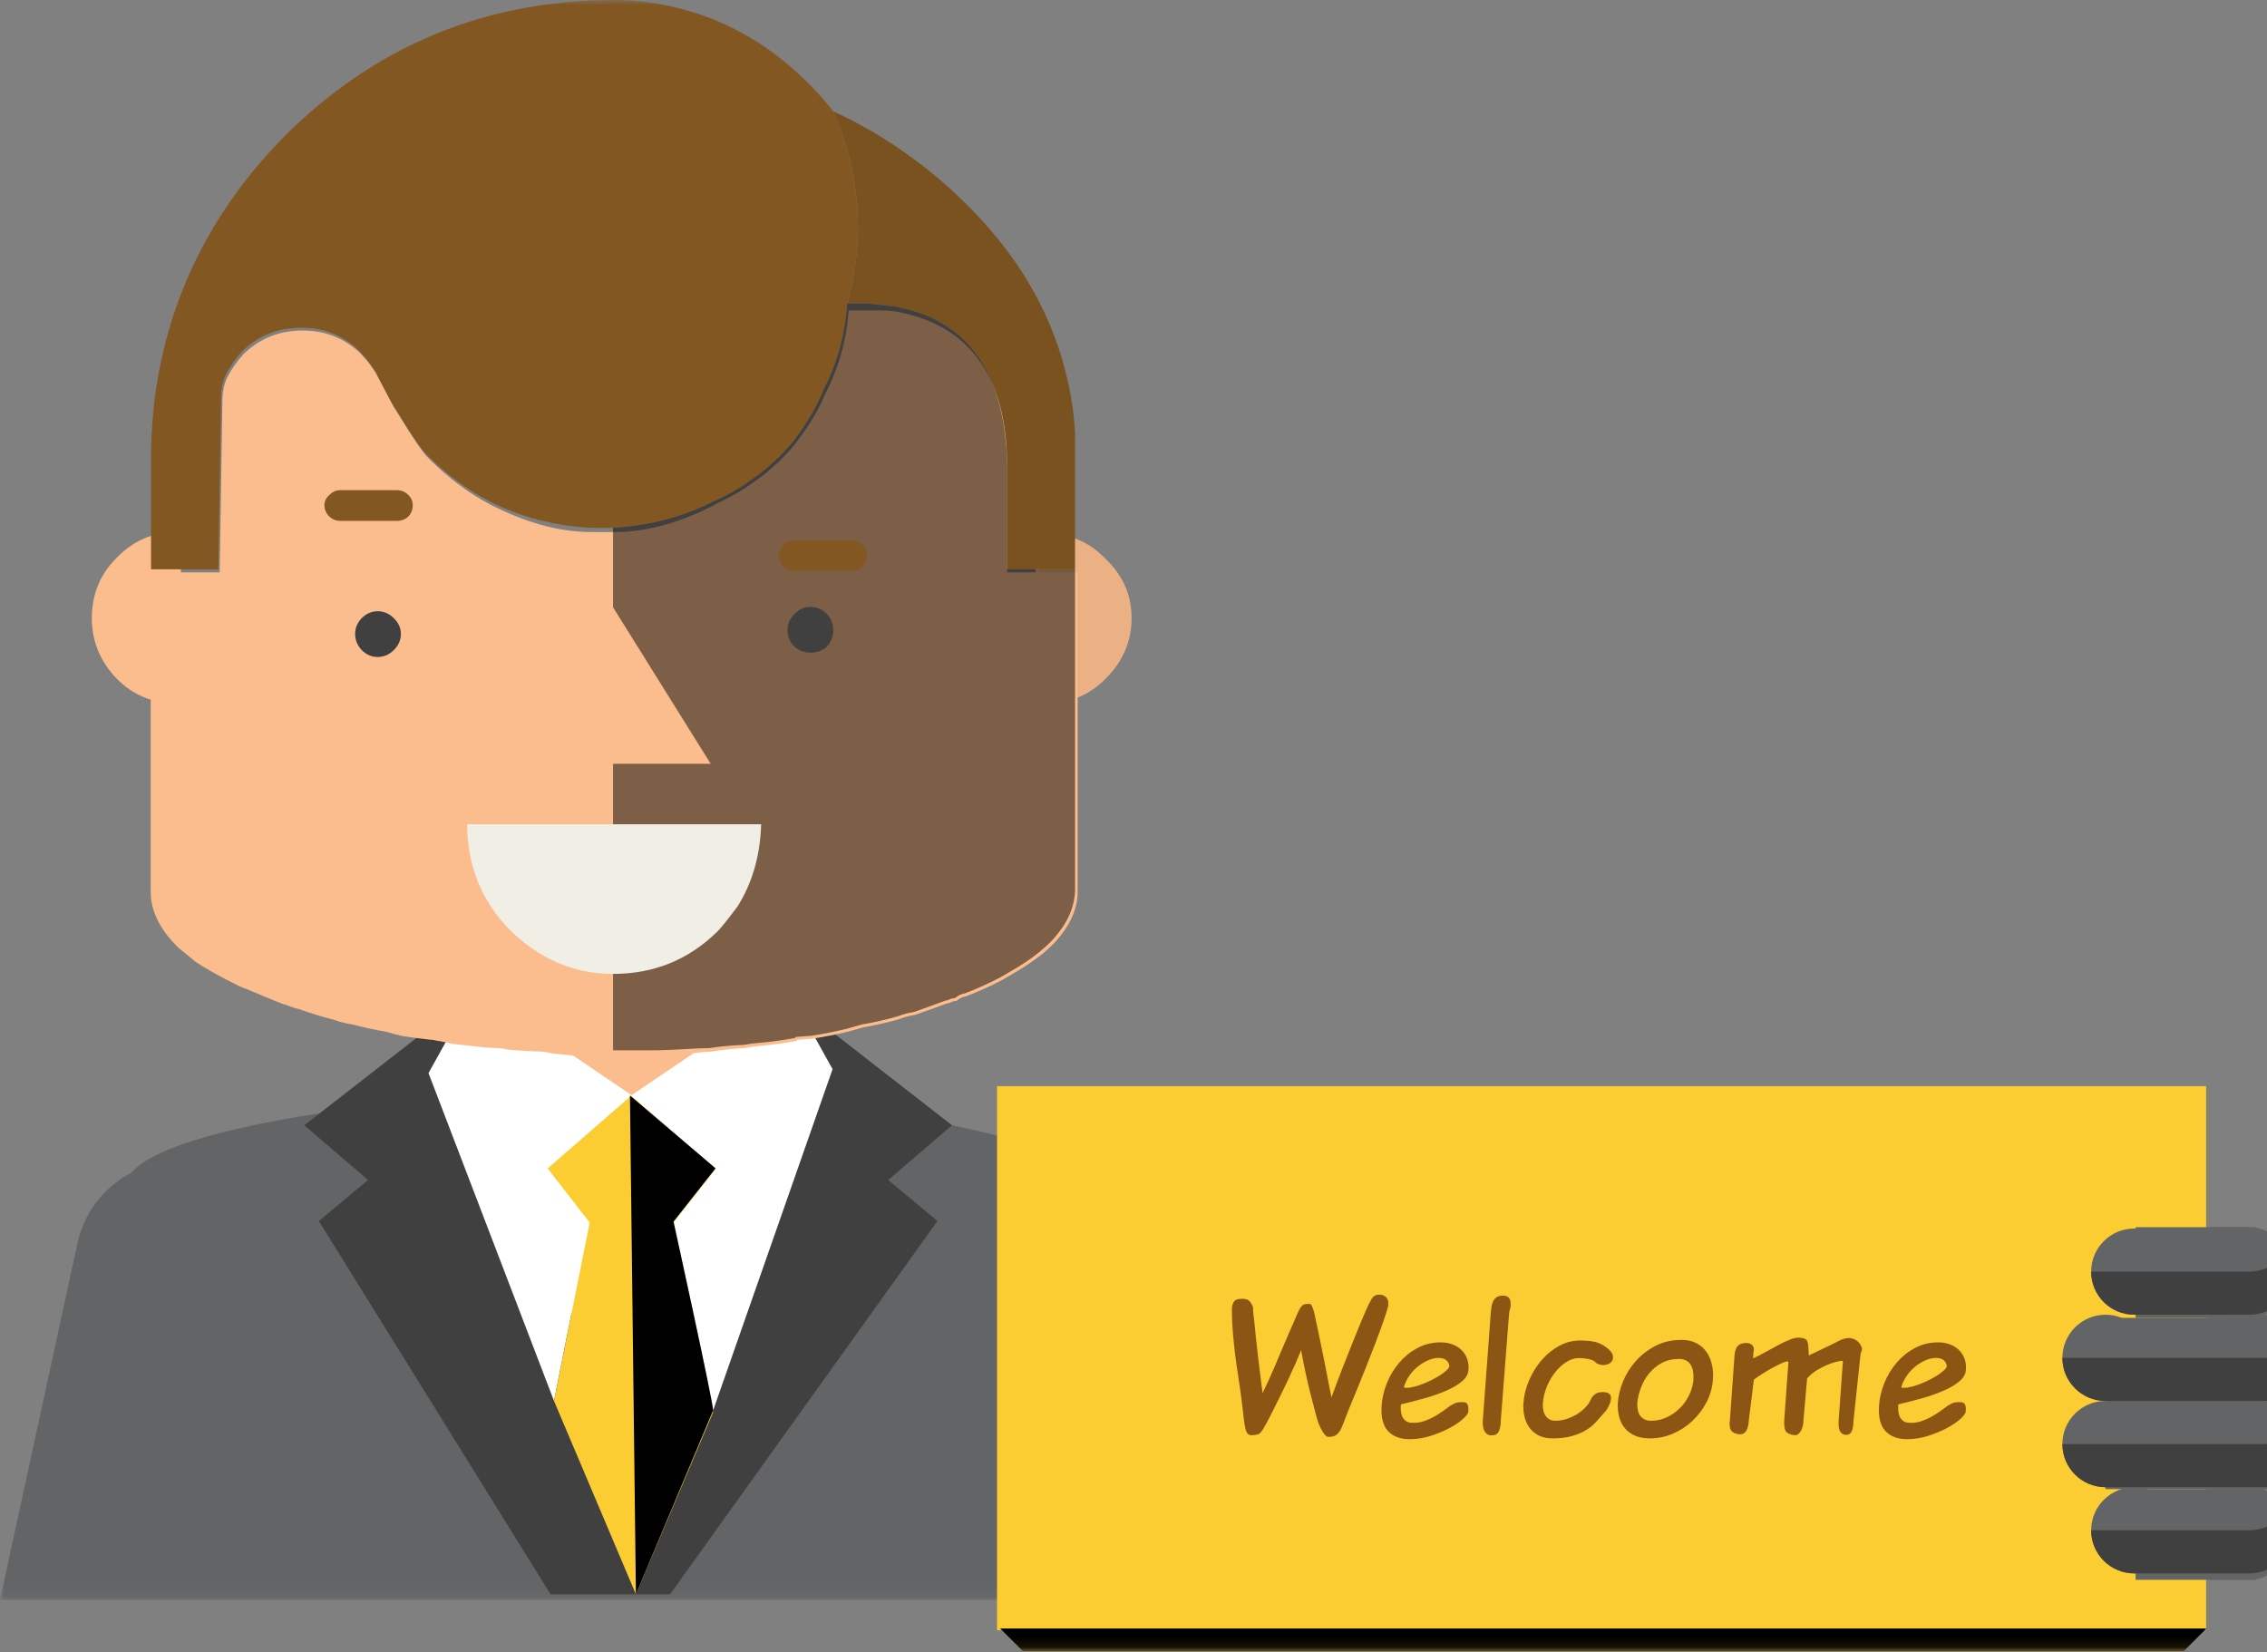 <?xml version="1.0" encoding="UTF-8"?>
<svg width="225px" height="164px" viewBox="0 0 225 164" version="1.1" xmlns="http://www.w3.org/2000/svg" xmlns:xlink="http://www.w3.org/1999/xlink">
    <rect x="0" y="0" width="225" height="164" fill="#808080" stroke="none"/>
    <!-- Generator: Sketch 41.2 (35397) - http://www.bohemiancoding.com/sketch -->
    <title>hiw_meet-driver</title>
    <desc>Created with Sketch.</desc>
    <defs>
        <polygon id="path-1" points="1.35525272e-19 0.909 1.35525272e-19 50.91 125.37 50.91 125.37 0.909 0 0.909"></polygon>
        <polygon id="path-3" points="0 163.904 228.957 163.904 228.957 0 0 0"></polygon>
    </defs>
    <g id="Page-1" stroke="none" stroke-width="1" fill="none" fill-rule="evenodd">
        <g id="home" transform="translate(-470, -13)">
            <g id="hiw_meet-driver" transform="translate(470, 13)">
                <g id="Group-3" transform="translate(0, 107.904)">
                    <mask id="mask-2" fill="white">
                        <use xlink:href="#path-1"></use>
                    </mask>
                    <g id="Clip-2"></g>
                    <path d="M112.913,15.35 C111.833,12.113 110.097,9.9 107.182,8.713 C107.02,8.63 106.957,8.565 106.957,8.488 L106.957,8.389 C105.957,6.556 100.597,5.054 93.58,3.598 C84.296,1.71 72.861,0.909 59.799,0.909 L59.394,0.909 C46.439,0.909 35.32,1.71 26.037,3.598 C18.935,5.062 14.587,6.67 12.969,8.562 C12.79,8.664 12.61,8.72 12.434,8.829 C9.789,10.504 8.17,12.884 7.576,16.014 L-0,50.91 L125.37,50.91 L112.913,15.35 Z" id="Fill-1" fill="#636466" mask="url(#mask-2)"></path>
                </g>
                <polygon id="Fill-4" fill="#404040" points="77.405 98.39 94.486 111.698 88.159 117.128 93.043 121.2 66.503 158.253 63.114 158.253"></polygon>
                <polygon id="Fill-6" fill="#404040" points="47.286 98.39 30.204 111.698 36.532 117.128 31.647 121.2 54.642 158.253 63.114 158.253"></polygon>
                <mask id="mask-4" fill="white">
                    <use xlink:href="#path-3"></use>
                </mask>
                <g id="Clip-9"></g>
                <polygon id="Fill-8" fill="#FBBD8E" mask="url(#mask-4)" points="46.957 108.813 77.957 108.813 77.957 79.813 46.957 79.813"></polygon>
                <polygon id="Fill-12" fill="#FFFFFF" mask="url(#mask-4)" points="54.985 139.061 58.529 121.253 54.356 115.971 62.737 108.742 47.159 98.177 42.529 106.516"></polygon>
                <path d="M70.779,139.995 C70.779,139.161 52.632,127.753 52.632,127.753 L48.583,111.721 L62.64,108.742 L78.219,98.177 L82.633,106.127 L70.779,139.995 Z" id="Fill-13" fill="#FFFFFF" mask="url(#mask-4)"></path>
                <path d="M70.779,140.19 C70.779,139.061 66.848,121.351 66.848,121.351 L71.021,116.02 L62.64,108.767 L54.356,115.983 L58.529,121.357 L54.985,139.061 L63.114,158.253 L70.779,140.19 Z" id="Fill-10" fill="#FBCD33" mask="url(#mask-4)"></path>
                <path d="M70.779,139.995 C70.779,139.161 66.848,121.253 66.848,121.253 L71.021,115.971 L62.524,108.742 L63.114,158.253 L70.779,139.995 Z" id="Fill-11" fill="#000000" style="mix-blend-mode: overlay;" mask="url(#mask-4)"></path>
                <path d="M112.309,61.368 C112.309,63.646 111.455,65.644 109.745,67.353 C108.141,68.991 106.163,69.813 103.812,69.813 L102.956,69.813 L102.956,62.062 L102.956,61.207 L102.956,60.513 C102.956,57.879 102.788,55.368 102.288,52.982 C102.752,52.947 103.29,52.929 103.718,52.929 C106.07,52.929 108.094,53.765 109.698,55.439 C111.408,57.041 112.309,59.018 112.309,61.368" id="Fill-14" fill="#FBBD8E" mask="url(#mask-4)"></path>
                <path d="M112.309,61.368 C112.309,63.646 111.455,65.641 109.745,67.349 C108.141,68.987 106.163,69.806 103.812,69.806 L103.331,69.806 L103.331,62.062 L103.331,61.207 L103.331,60.513 C103.26,57.879 102.975,55.368 102.476,52.982 C102.939,52.947 103.384,52.929 103.812,52.929 C106.163,52.929 108.141,53.765 109.745,55.439 C111.455,57.041 112.309,59.018 112.309,61.368" id="Fill-15" fill="#000000" opacity="0.25" style="mix-blend-mode: overlay;" mask="url(#mask-4)"></path>
                <path d="M9.114,61.368 C9.114,59.018 9.933,56.983 11.572,55.381 C13.176,53.708 15.153,52.813 17.504,52.813 L17.957,52.813 L17.957,69.813 L17.504,69.813 C15.153,69.813 13.176,68.991 11.572,67.353 C9.933,65.644 9.114,63.646 9.114,61.368" id="Fill-16" fill="#FBBD8E" mask="url(#mask-4)"></path>
                <path d="M84.092,30.123 C85.873,23.571 85.41,17.215 82.702,11.055 C86.444,12.765 89.971,15.025 93.284,17.839 C95.849,20.046 98.075,22.396 99.964,24.888 C103.527,29.66 105.7,34.912 106.484,40.644 C106.591,41.428 106.662,42.229 106.697,43.048 L106.697,56.507 L99.964,56.507 L99.964,46.039 C99.715,36.817 95.92,31.6 88.581,30.39 C87.797,30.318 86.96,30.229 86.07,30.123 L84.092,30.123 Z" id="Fill-17" fill="#825722" mask="url(#mask-4)"></path>
                <path d="M84.092,30.123 C85.873,23.571 85.41,17.215 82.702,11.055 C86.444,12.765 89.971,15.025 93.284,17.839 C95.849,20.046 98.075,22.396 99.964,24.888 C103.527,29.66 105.7,34.912 106.484,40.644 C106.591,41.428 106.662,42.229 106.697,43.048 L106.697,56.507 L99.964,56.507 L99.964,46.039 C99.715,36.817 95.92,31.6 88.581,30.39 C87.797,30.318 86.96,30.229 86.07,30.123 L84.092,30.123 Z" id="Fill-18" fill="#000000" opacity="0.25" style="mix-blend-mode: overlay;" mask="url(#mask-4)"></path>
                <path d="M60.845,52.395 L59.669,52.395 L58.815,52.395 L58.654,52.395 L58.601,52.395 C55.002,52.181 51.706,51.327 48.714,49.831 C46.434,48.656 44.331,47.107 42.408,45.185 C41.802,44.58 40.84,43.191 39.522,41.018 L38.88,40.004 C37.954,38.259 37.455,37.316 37.384,37.173 C37.241,36.853 37.081,36.586 36.904,36.372 C36.617,35.909 36.262,35.464 35.834,35.037 C35.798,35.001 35.763,34.948 35.728,34.876 C34.516,33.702 33.144,32.971 31.613,32.687 C31.078,32.58 30.508,32.527 29.903,32.527 C27.586,32.527 25.627,33.311 24.024,34.876 C23.382,35.588 22.848,36.354 22.42,37.173 C22.1,37.85 21.94,38.615 21.94,39.47 L21.672,56.507 L14.992,56.507 L14.992,44.704 C15.028,42.959 15.153,41.214 15.366,39.47 C16.684,29.499 21.013,20.812 28.353,13.406 C35.87,5.964 44.688,1.62 54.806,0.374 C56.766,0.124 58.779,-0 60.845,-0 C61.45,-0 62.056,0.018 62.661,0.053 C69.431,0.587 75.292,3.329 80.244,8.279 C81.135,9.168 81.954,10.095 82.702,11.056 C85.41,17.215 85.873,23.571 84.092,30.124 C83.878,33.221 83.094,36.069 81.741,38.669 C81.385,39.559 80.974,40.395 80.511,41.179 C80.013,41.998 79.478,42.799 78.908,43.582 C77.91,44.829 76.753,45.968 75.435,47.001 C74.9,47.392 74.348,47.784 73.779,48.175 C72.958,48.709 72.05,49.208 71.052,49.671 C70.909,49.707 70.784,49.76 70.678,49.831 C67.686,51.327 64.408,52.181 60.845,52.395" id="Fill-19" fill="#825722" mask="url(#mask-4)"></path>
                <path d="M99.957,56.813 L99.957,46.321 C99.957,37.099 95.984,32.086 88.644,30.876 C87.862,30.804 87.096,30.813 86.206,30.813 L84.228,30.813 C84.014,33.813 83.23,36.555 81.876,39.155 C81.519,40.044 81.109,40.779 80.647,41.563 C80.147,42.381 79.614,43.132 79.043,43.915 C78.046,45.162 76.888,46.275 75.57,47.308 C75.035,47.699 74.484,48.079 73.913,48.47 C73.094,49.004 72.186,49.496 71.188,49.959 C71.046,49.995 70.921,50.113 70.814,50.184 C67.82,51.68 64.543,52.813 60.98,52.813 L59.806,52.813 L58.95,52.813 L58.789,52.813 L58.736,52.813 C55.138,52.813 51.843,51.677 48.849,50.181 C46.569,49.006 44.468,47.423 42.544,45.5 C41.937,44.896 40.977,43.49 39.657,41.317 L39.017,40.294 C38.09,38.549 37.592,37.602 37.52,37.459 C37.377,37.139 37.218,36.87 37.038,36.656 C36.754,36.193 36.398,35.747 35.971,35.319 C35.934,35.284 35.898,35.23 35.862,35.158 C34.651,33.984 33.279,33.253 31.747,32.968 C31.213,32.862 30.643,32.809 30.038,32.809 C27.723,32.809 25.762,33.592 24.16,35.158 C23.518,35.871 22.983,36.636 22.556,37.455 C22.235,38.132 22.076,38.909 22.076,39.764 L21.808,56.813 L14.957,56.813 L14.957,69.02 L14.957,88.515 C14.957,90.544 15.986,92.414 17.767,94.123 C18.23,94.515 18.826,94.977 19.468,95.511 C20.5,96.188 21.68,96.846 22.962,97.488 C23.46,97.772 24.023,98.022 24.63,98.235 C25.698,98.698 26.861,99.179 28.108,99.677 C28.18,99.677 28.308,99.713 28.485,99.784 C28.913,99.962 29.306,100.087 29.663,100.158 C30.838,100.585 31.997,100.941 33.136,101.227 C33.636,101.404 34.17,101.546 34.739,101.653 C34.812,101.653 34.919,101.671 35.06,101.707 C36.13,101.992 37.199,102.224 38.269,102.401 C38.767,102.544 39.301,102.686 39.871,102.829 C40.834,102.971 41.776,103.096 42.703,103.202 C42.882,103.202 43.112,103.238 43.398,103.31 C43.897,103.38 44.413,103.487 44.947,103.63 C46.053,103.736 47.227,103.861 48.475,104.003 C49.01,104.003 49.544,104.039 50.078,104.111 C50.114,104.111 50.185,104.128 50.292,104.164 C51.289,104.271 52.394,104.341 53.605,104.378 C54.103,104.378 54.639,104.551 55.209,104.622 C55.922,104.622 56.669,104.813 57.453,104.813 L60.98,104.813 L64.507,104.813 L65.362,104.813 C66.575,104.813 67.731,104.586 68.837,104.516 C69.406,104.479 69.959,104.393 70.493,104.393 C71.633,104.215 72.772,104.073 73.913,104.038 C74.484,103.931 75.035,103.843 75.57,103.807 C76.746,103.7 77.903,103.531 79.043,103.318 C79.079,103.246 79.133,103.207 79.204,103.207 C79.668,103.171 80.147,103.133 80.647,103.098 C81.823,102.919 82.999,102.687 84.174,102.402 C84.674,102.26 85.171,102.117 85.671,101.975 C86.918,101.761 88.094,101.494 89.198,101.173 C89.769,100.959 90.302,100.816 90.802,100.746 C91.728,100.425 92.618,100.105 93.474,99.784 C93.722,99.677 94.007,99.588 94.328,99.517 C94.507,99.41 94.701,99.357 94.916,99.357 C95.201,99.108 95.54,98.947 95.931,98.876 C97.215,98.377 98.391,97.843 99.459,97.274 C99.993,96.954 100.51,96.651 101.008,96.366 C102.433,95.511 103.671,94.604 104.597,93.642 C106.129,92.004 106.957,90.295 106.957,88.515 L106.957,56.813 L99.957,56.813 Z" id="Fill-20" fill="#FBBD8E" mask="url(#mask-4)"></path>
                <path d="M60.845,104.255 L60.845,52.395 C64.408,52.181 67.686,51.327 70.678,49.831 C70.784,49.76 70.909,49.706 71.052,49.672 C72.05,49.208 72.958,48.709 73.779,48.175 C74.348,47.783 74.9,47.392 75.435,47.001 C76.753,45.968 77.91,44.828 78.908,43.583 C79.478,42.798 80.013,41.998 80.511,41.178 C80.974,40.395 81.385,39.559 81.741,38.669 C83.094,36.069 83.878,33.221 84.092,30.123 L86.07,30.123 C86.96,30.23 87.797,30.317 88.581,30.39 C95.92,31.601 99.715,36.818 99.964,46.038 L99.964,56.507 L106.698,56.507 L106.698,88.233 C106.698,90.013 105.932,91.722 104.4,93.359 C103.474,94.322 102.298,95.228 100.872,96.085 C100.374,96.368 99.858,96.671 99.323,96.992 C98.254,97.561 97.078,98.096 95.795,98.594 C95.404,98.665 95.066,98.826 94.781,99.075 C94.567,99.075 94.37,99.129 94.193,99.234 C93.872,99.306 93.587,99.395 93.337,99.501 C92.483,99.823 91.592,100.144 90.665,100.463 C90.166,100.534 89.632,100.677 89.062,100.891 C87.957,101.212 86.782,101.478 85.535,101.692 C85.036,101.835 84.537,101.978 84.038,102.118 C82.863,102.403 81.687,102.635 80.511,102.814 C80.013,102.85 79.532,102.885 79.069,102.921 C78.997,102.921 78.944,102.956 78.908,103.028 C77.768,103.24 76.611,103.401 75.435,103.507 C74.9,103.543 74.348,103.615 73.779,103.722 C72.638,103.757 71.497,103.864 70.358,104.041 C69.824,104.041 69.271,104.059 68.701,104.096 C67.596,104.166 66.439,104.219 65.228,104.255 L64.372,104.255 L60.845,104.255 Z" id="Fill-21" fill-opacity="0.5" fill="#000000" style="mix-blend-mode: overlay;" mask="url(#mask-4)"></path>
                <path d="M39.094,64.518 C38.631,64.981 38.097,65.213 37.491,65.213 C36.885,65.213 36.351,64.981 35.888,64.518 C35.46,64.056 35.246,63.522 35.246,62.915 C35.246,62.346 35.46,61.83 35.888,61.368 C36.351,60.905 36.885,60.673 37.491,60.673 C38.097,60.673 38.631,60.905 39.094,61.368 C39.557,61.83 39.789,62.346 39.789,62.915 C39.789,63.522 39.557,64.056 39.094,64.518" id="Fill-22" fill="#404040" mask="url(#mask-4)"></path>
                <path d="M78.855,64.198 C78.392,63.735 78.16,63.183 78.16,62.543 C78.16,61.938 78.392,61.404 78.855,60.94 C79.318,60.477 79.834,60.245 80.405,60.245 C81.082,60.245 81.634,60.477 82.062,60.94 C82.489,61.404 82.703,61.938 82.703,62.543 C82.703,63.183 82.489,63.735 82.062,64.198 C81.634,64.591 81.082,64.785 80.405,64.785 C79.834,64.785 79.318,64.591 78.855,64.198" id="Fill-23" fill="#404040" mask="url(#mask-4)"></path>
                <polygon id="Fill-24" fill="#FBBD8E" mask="url(#mask-4)" points="70.536 75.813 54.7 75.813 59.957 71.622 59.957 58.857"></polygon>
                <path d="M39.415,48.656 C39.844,48.656 40.217,48.817 40.538,49.137 C40.823,49.422 40.966,49.76 40.966,50.152 C40.966,50.579 40.823,50.953 40.538,51.273 C40.217,51.558 39.844,51.7 39.415,51.7 L33.751,51.7 C33.359,51.7 33.002,51.558 32.682,51.273 C32.361,50.953 32.201,50.579 32.201,50.152 C32.201,49.76 32.361,49.422 32.682,49.137 C33.002,48.817 33.359,48.656 33.751,48.656 L39.415,48.656 Z" id="Fill-25" fill="#825722" mask="url(#mask-4)"></path>
                <path d="M85.588,54.103 C85.908,54.424 86.069,54.763 86.069,55.118 C86.069,55.546 85.908,55.919 85.588,56.24 C85.268,56.524 84.929,56.667 84.572,56.667 L78.855,56.667 C78.427,56.667 78.053,56.524 77.733,56.24 C77.447,55.919 77.305,55.546 77.305,55.118 C77.305,54.763 77.447,54.424 77.733,54.103 C78.053,53.783 78.427,53.624 78.855,53.624 L84.572,53.624 C84.929,53.624 85.268,53.783 85.588,54.103" id="Fill-26" fill="#825722" mask="url(#mask-4)"></path>
                <path d="M71.212,92.451 C68.362,95.264 64.906,96.671 60.845,96.671 C56.855,96.671 53.434,95.099 50.584,92.286 C47.77,89.438 46.362,85.813 46.362,81.813 L75.541,81.813 C75.47,84.813 74.686,87.639 73.19,89.99 C72.584,90.773 71.925,91.703 71.212,92.451" id="Fill-27" fill="#F1EEE5" mask="url(#mask-4)"></path>
                <polygon id="Fill-28" fill="#FBCD33" mask="url(#mask-4)" points="98.957 161.813 218.957 161.813 218.957 107.813 98.957 107.813"></polygon>
                <polygon id="Fill-29" fill="#FBCD33" mask="url(#mask-4)" points="216.738 163.904 101.516 163.904 99.258 161.646 218.997 161.646"></polygon>
                <polygon id="Fill-30" fill="#000000" style="mix-blend-mode: overlay;" mask="url(#mask-4)" points="216.738 163.904 101.516 163.904 99.258 161.646 218.997 161.646"></polygon>
                <path d="M137.799,129.547 C137.69,129.994 137.517,130.553 137.28,131.224 C137.042,131.893 136.776,132.619 136.478,133.398 C136.179,134.177 135.866,134.976 135.542,135.796 C135.216,136.615 134.904,137.383 134.607,138.101 C134.308,138.821 134.044,139.464 133.813,140.031 C133.583,140.601 133.42,141.022 133.325,141.292 C133.135,141.821 132.936,142.172 132.725,142.349 C132.515,142.525 132.301,142.613 132.085,142.613 C131.99,142.613 131.905,142.617 131.831,142.623 C131.756,142.631 131.679,142.6 131.598,142.531 C131.516,142.464 131.421,142.345 131.313,142.177 C131.203,142.006 131.068,141.746 130.905,141.393 C130.838,141.231 130.73,140.875 130.58,140.327 C130.43,139.778 130.265,139.143 130.081,138.417 C129.899,137.691 129.722,136.938 129.553,136.15 C129.385,135.365 129.245,134.654 129.138,134.018 C128.987,134.397 128.809,134.827 128.598,135.308 C128.387,135.788 128.164,136.28 127.926,136.78 C127.69,137.282 127.451,137.776 127.216,138.264 C126.978,138.752 126.761,139.189 126.565,139.575 C126.368,139.96 126.205,140.282 126.077,140.541 C125.947,140.798 125.87,140.946 125.844,140.988 C125.653,141.352 125.5,141.631 125.385,141.821 C125.27,142.011 125.165,142.149 125.07,142.237 C124.976,142.326 124.88,142.38 124.785,142.399 C124.691,142.421 124.574,142.436 124.441,142.45 C124.29,142.464 124.165,142.46 124.063,142.441 C123.961,142.421 123.873,142.362 123.799,142.267 C123.726,142.172 123.663,142.032 123.616,141.851 C123.569,141.668 123.525,141.422 123.485,141.109 C123.471,141.014 123.449,140.852 123.423,140.621 C123.396,140.392 123.365,140.129 123.331,139.829 C123.297,139.53 123.26,139.222 123.22,138.904 C123.18,138.587 123.139,138.285 123.098,138 C123.043,137.581 122.969,137.071 122.874,136.476 C122.778,135.88 122.689,135.233 122.6,134.536 C122.512,133.838 122.434,133.103 122.366,132.331 C122.298,131.559 122.265,130.786 122.265,130.013 C122.265,129.662 122.331,129.391 122.468,129.202 C122.603,129.012 122.88,128.917 123.302,128.917 C123.544,128.917 123.745,128.964 123.901,129.059 C124.056,129.154 124.208,129.377 124.359,129.73 C124.359,130 124.375,130.264 124.409,130.523 C124.443,130.78 124.467,130.963 124.48,131.071 C124.522,131.531 124.572,132.049 124.632,132.625 C124.694,133.201 124.762,133.808 124.836,134.444 C124.91,135.081 124.989,135.727 125.07,136.385 C125.151,137.042 125.233,137.674 125.314,138.285 C125.49,137.918 125.684,137.506 125.895,137.046 C126.104,136.584 126.314,136.111 126.525,135.623 C126.734,135.135 126.938,134.654 127.134,134.179 C127.33,133.706 127.514,133.275 127.684,132.889 C127.853,132.504 127.994,132.174 128.11,131.904 C128.225,131.632 128.304,131.457 128.343,131.375 C128.547,130.887 128.709,130.512 128.832,130.248 C128.954,129.983 129.069,129.791 129.177,129.668 C129.285,129.547 129.398,129.476 129.513,129.456 C129.627,129.435 129.78,129.424 129.97,129.424 C130.066,129.424 130.151,129.506 130.225,129.668 C130.299,129.832 130.364,130.018 130.417,130.227 C130.472,130.438 130.52,130.65 130.561,130.868 C130.6,131.084 130.634,131.254 130.662,131.375 C130.675,131.417 130.715,131.595 130.783,131.913 C130.852,132.232 130.934,132.625 131.028,133.093 C131.123,133.56 131.227,134.075 131.344,134.637 C131.458,135.2 131.567,135.744 131.668,136.273 C131.77,136.8 131.864,137.286 131.952,137.726 C132.041,138.166 132.105,138.494 132.147,138.712 C132.497,137.749 132.863,136.778 133.243,135.796 C133.623,134.814 133.979,133.912 134.312,133.093 C134.645,132.274 134.929,131.578 135.165,131.01 C135.403,130.44 135.556,130.089 135.623,129.953 C135.772,129.601 135.935,129.273 136.112,128.968 C136.287,128.662 136.53,128.51 136.843,128.51 C137.06,128.51 137.233,128.544 137.362,128.612 C137.49,128.679 137.589,128.763 137.655,128.865 C137.724,128.968 137.764,129.071 137.778,129.18 C137.791,129.29 137.791,129.391 137.778,129.486 L137.799,129.547 Z" id="Fill-31" fill="#8D5514" mask="url(#mask-4)"></path>
                <path d="M143.838,135.663 C143.864,135.474 143.789,135.28 143.614,135.084 C143.438,134.888 143.152,134.789 142.759,134.789 C142.461,134.789 142.139,134.86 141.794,135.002 C141.448,135.144 141.113,135.341 140.788,135.592 C140.462,135.843 140.171,136.147 139.913,136.506 C139.654,136.866 139.458,137.268 139.324,137.716 C139.485,137.769 139.706,137.773 139.984,137.726 C140.262,137.678 140.561,137.601 140.879,137.492 C141.197,137.384 141.524,137.251 141.855,137.096 C142.188,136.939 142.492,136.777 142.77,136.608 C143.048,136.439 143.285,136.269 143.482,136.1 C143.678,135.931 143.797,135.785 143.838,135.663 M145.748,135.948 C145.722,136.395 145.497,136.79 145.077,137.136 C144.657,137.482 144.122,137.793 143.472,138.07 C142.82,138.348 142.106,138.597 141.327,138.812 C140.546,139.03 139.785,139.226 139.039,139.402 C139.012,139.741 139.026,140.039 139.079,140.296 C139.134,140.54 139.215,140.726 139.324,140.855 C139.432,140.983 139.547,141.076 139.669,141.129 C139.791,141.184 139.913,141.215 140.035,141.222 C140.157,141.228 140.266,141.23 140.36,141.23 C140.685,141.23 141.007,141.177 141.327,141.068 C141.645,140.96 141.956,140.825 142.262,140.662 C142.567,140.499 142.861,140.316 143.147,140.113 C143.431,139.91 143.701,139.713 143.959,139.524 C144.109,139.442 144.226,139.378 144.316,139.33 C144.402,139.283 144.488,139.25 144.569,139.229 C144.65,139.208 144.738,139.195 144.834,139.188 C144.928,139.182 145.05,139.179 145.199,139.179 C145.431,139.179 145.583,139.257 145.658,139.412 C145.731,139.568 145.755,139.801 145.729,140.113 C145.716,140.303 145.532,140.553 145.179,140.865 C144.826,141.177 144.376,141.478 143.827,141.769 C143.278,142.061 142.662,142.315 141.977,142.531 C141.292,142.747 140.605,142.856 139.913,142.856 C138.978,142.856 138.259,142.585 137.757,142.044 C137.257,141.501 137.047,140.655 137.127,139.504 C137.182,138.745 137.361,137.993 137.667,137.248 C137.972,136.503 138.382,135.832 138.896,135.236 C139.412,134.64 140.015,134.16 140.706,133.793 C141.398,133.427 142.163,133.245 143.004,133.245 C143.423,133.245 143.811,133.313 144.162,133.448 C144.515,133.583 144.813,133.77 145.058,134.007 C145.301,134.244 145.484,134.528 145.607,134.86 C145.729,135.192 145.775,135.555 145.748,135.948" id="Fill-32" fill="#8D5514" mask="url(#mask-4)"></path>
                <path d="M148.957,141.008 C148.957,141.442 148.874,141.791 148.767,142.054 C148.657,142.318 148.457,142.456 148.09,142.471 C147.779,142.498 147.558,142.386 147.387,142.135 C147.218,141.885 147.149,141.544 147.162,141.109 L147.96,130.319 C147.976,130.129 147.996,129.936 148.024,129.74 C148.052,129.544 148.102,129.364 148.179,129.201 C148.251,129.039 148.357,128.903 148.493,128.795 C148.629,128.686 148.811,128.625 149.042,128.612 C149.314,128.599 149.514,128.635 149.643,128.723 C149.77,128.812 149.857,128.934 149.897,129.09 C149.938,129.245 149.947,129.432 149.928,129.648 C149.907,129.865 149.81,130.089 149.782,130.319 L148.957,140.988 L148.957,141.008 Z" id="Fill-33" fill="#8D5514" mask="url(#mask-4)"></path>
                <path d="M159.432,139.991 L158.742,140.762 C158.606,140.939 158.419,141.143 158.182,141.373 C157.945,141.603 157.643,141.824 157.277,142.033 C156.911,142.243 156.467,142.42 155.947,142.562 C155.423,142.704 154.81,142.776 154.106,142.776 C153.55,142.776 153.082,142.677 152.703,142.48 C152.324,142.284 152.018,142.024 151.787,141.698 C151.557,141.373 151.395,141.004 151.3,140.591 C151.204,140.178 151.169,139.755 151.199,139.321 C151.251,138.507 151.446,137.725 151.778,136.973 C152.11,136.221 152.53,135.554 153.038,134.972 C153.546,134.389 154.126,133.926 154.777,133.58 C155.428,133.234 156.098,133.062 156.789,133.062 C157.345,133.062 157.826,133.103 158.233,133.183 C158.64,133.265 159.053,133.461 159.474,133.773 C159.839,134.057 160.043,134.328 160.083,134.586 C160.123,134.843 160.066,135.05 159.911,135.205 C159.754,135.362 159.538,135.456 159.26,135.49 C158.982,135.524 158.701,135.46 158.416,135.297 C158.307,135.135 158.097,135.012 157.786,134.931 C157.473,134.85 157.101,134.809 156.667,134.809 C156.274,134.809 155.878,134.935 155.479,135.185 C155.078,135.436 154.708,135.772 154.37,136.191 C154.032,136.611 153.748,137.093 153.526,137.634 C153.302,138.176 153.17,138.739 153.129,139.321 C153.116,139.524 153.126,139.726 153.16,139.93 C153.193,140.134 153.261,140.316 153.363,140.478 C153.464,140.641 153.596,140.774 153.76,140.875 C153.923,140.976 154.12,141.027 154.349,141.027 C154.756,141.027 155.15,140.963 155.53,140.834 C155.909,140.705 156.25,140.543 156.555,140.347 C156.861,140.151 157.118,139.945 157.328,139.726 C157.538,139.51 157.692,139.307 157.786,139.117 C157.813,139.077 157.85,139.003 157.898,138.894 C157.945,138.785 158.012,138.681 158.101,138.58 C158.189,138.477 158.307,138.386 158.457,138.304 C158.606,138.222 158.802,138.183 159.046,138.183 C159.589,138.183 159.87,138.355 159.89,138.701 C159.911,139.046 159.759,139.477 159.432,139.991" id="Fill-34" fill="#8D5514" mask="url(#mask-4)"></path>
                <path d="M168.075,136.923 C168.088,136.679 168.079,136.435 168.045,136.192 C168.011,135.948 167.94,135.727 167.831,135.531 C167.721,135.335 167.574,135.179 167.384,135.064 C167.194,134.949 166.949,134.891 166.651,134.891 C165.987,134.891 165.405,135.03 164.903,135.307 C164.401,135.585 163.981,135.937 163.642,136.364 C163.304,136.791 163.04,137.261 162.85,137.777 C162.659,138.291 162.545,138.778 162.504,139.239 C162.49,139.442 162.501,139.654 162.535,139.87 C162.568,140.086 162.637,140.28 162.737,140.449 C162.839,140.618 162.985,140.756 163.175,140.865 C163.364,140.975 163.602,141.027 163.888,141.027 C164.429,141.027 164.944,140.913 165.431,140.682 C165.919,140.452 166.353,140.148 166.733,139.769 C167.113,139.389 167.422,138.953 167.658,138.457 C167.896,137.963 168.035,137.451 168.075,136.923 M170.008,136.923 C169.952,137.722 169.743,138.474 169.377,139.179 C169.011,139.883 168.543,140.503 167.973,141.039 C167.404,141.573 166.757,141.997 166.031,142.309 C165.305,142.62 164.552,142.776 163.764,142.776 C163.141,142.776 162.618,142.675 162.199,142.471 C161.778,142.267 161.442,142 161.192,141.668 C160.942,141.336 160.768,140.957 160.674,140.529 C160.579,140.104 160.545,139.674 160.572,139.239 C160.613,138.563 160.785,137.855 161.091,137.116 C161.396,136.378 161.82,135.704 162.361,135.094 C162.903,134.485 163.554,133.983 164.313,133.59 C165.072,133.197 165.932,133.001 166.896,133.001 C167.479,133.001 167.976,133.113 168.39,133.337 C168.804,133.56 169.136,133.855 169.387,134.22 C169.637,134.586 169.813,135.006 169.915,135.481 C170.016,135.954 170.047,136.435 170.008,136.923" id="Fill-35" fill="#8D5514" mask="url(#mask-4)"></path>
                <path d="M183.957,141.008 C183.957,142.05 183.673,142.518 183.091,142.41 C182.806,142.355 182.722,142.229 182.607,142.033 C182.493,141.837 182.486,141.55 182.474,141.171 L182.889,135.399 C182.901,135.305 182.919,135.226 182.912,135.165 C182.905,135.105 182.863,135.074 182.768,135.074 C182.727,135.074 182.585,135.101 182.334,135.155 C182.083,135.209 181.791,135.305 181.452,135.44 C181.113,135.575 180.755,135.755 180.375,135.978 C179.994,136.201 179.656,136.483 179.358,136.821 L178.993,140.988 C178.993,141.096 178.98,141.238 178.952,141.413 C178.924,141.59 178.874,141.759 178.8,141.923 C178.726,142.085 178.626,142.22 178.506,142.328 C178.383,142.437 178.227,142.477 178.037,142.45 C177.617,142.383 177.35,142.254 177.234,142.064 C177.119,141.874 177.067,141.515 177.083,140.988 L177.488,135.399 C177.501,135.318 177.506,135.253 177.499,135.206 C177.492,135.158 177.447,135.135 177.368,135.135 C177.286,135.135 177.113,135.193 176.85,135.307 C176.583,135.423 176.286,135.572 175.952,135.755 C175.62,135.937 175.286,136.134 174.946,136.344 C174.607,136.554 174.315,136.755 174.072,136.944 L173.564,141.048 C173.55,141.238 173.524,141.421 173.482,141.596 C173.441,141.773 173.381,141.923 173.3,142.044 C173.22,142.165 173.109,142.258 172.975,142.318 C172.839,142.379 172.671,142.39 172.468,142.348 C172.071,142.267 171.832,142.101 171.744,141.851 C171.655,141.601 171.641,141.312 171.694,140.988 L172.161,134.424 C172.215,133.99 172.341,133.696 172.537,133.54 C172.733,133.384 172.994,133.306 173.321,133.306 C173.591,133.306 173.798,133.387 173.94,133.55 C174.082,133.713 174.113,133.943 174.031,134.241 L173.992,134.83 C174.398,134.654 174.821,134.441 175.262,134.19 C175.702,133.939 176.13,133.705 176.543,133.489 C176.957,133.272 177.344,133.092 177.702,132.95 C178.06,132.808 178.375,132.751 178.647,132.778 C178.905,132.805 179.101,132.862 179.237,132.95 C179.373,133.038 179.454,133.293 179.481,133.713 L179.522,134.546 C180.254,134.193 180.851,133.909 181.31,133.692 C181.772,133.476 182.191,133.266 182.571,133.062 C182.99,132.859 183.355,132.781 183.66,132.828 C183.964,132.876 184.208,132.987 184.393,133.164 C184.575,133.34 184.708,133.547 184.787,133.784 C184.869,134.021 184.671,134.241 184.656,134.444 L183.957,141.048 L183.957,141.008 Z" id="Fill-36" fill="#8D5514" mask="url(#mask-4)"></path>
                <path d="M193.207,135.663 C193.232,135.474 193.159,135.28 192.982,135.084 C192.808,134.888 192.522,134.789 192.129,134.789 C191.831,134.789 191.508,134.86 191.163,135.002 C190.816,135.144 190.481,135.341 190.156,135.592 C189.831,135.843 189.54,136.147 189.281,136.506 C189.024,136.866 188.827,137.268 188.691,137.716 C188.855,137.769 189.076,137.773 189.353,137.726 C189.631,137.678 189.93,137.601 190.248,137.492 C190.565,137.384 190.893,137.251 191.225,137.096 C191.556,136.939 191.859,136.777 192.138,136.608 C192.417,136.439 192.655,136.269 192.851,136.1 C193.048,135.931 193.167,135.785 193.207,135.663 M195.117,135.948 C195.09,136.395 194.867,136.79 194.446,137.136 C194.026,137.482 193.49,137.793 192.84,138.07 C192.189,138.348 191.475,138.597 190.696,138.812 C189.916,139.03 189.153,139.226 188.407,139.402 C188.381,139.741 188.394,140.039 188.448,140.296 C188.502,140.54 188.583,140.726 188.691,140.855 C188.8,140.983 188.916,141.076 189.038,141.129 C189.16,141.184 189.281,141.215 189.405,141.222 C189.525,141.228 189.635,141.23 189.728,141.23 C190.054,141.23 190.376,141.177 190.696,141.068 C191.013,140.96 191.326,140.825 191.631,140.662 C191.935,140.499 192.231,140.316 192.516,140.113 C192.8,139.91 193.071,139.713 193.327,139.524 C193.477,139.442 193.595,139.378 193.685,139.33 C193.772,139.283 193.857,139.25 193.939,139.229 C194.019,139.208 194.107,139.195 194.203,139.188 C194.298,139.182 194.419,139.179 194.569,139.179 C194.799,139.179 194.952,139.257 195.025,139.412 C195.101,139.568 195.125,139.801 195.097,140.113 C195.083,140.303 194.9,140.553 194.548,140.865 C194.196,141.177 193.744,141.478 193.196,141.769 C192.648,142.061 192.03,142.315 191.346,142.531 C190.661,142.747 189.975,142.856 189.281,142.856 C188.347,142.856 187.629,142.585 187.126,142.044 C186.625,141.501 186.416,140.655 186.496,139.504 C186.549,138.745 186.731,137.993 187.035,137.248 C187.339,136.503 187.75,135.832 188.266,135.236 C188.78,134.64 189.383,134.16 190.076,133.793 C190.767,133.427 191.531,133.245 192.373,133.245 C192.792,133.245 193.179,133.313 193.531,133.448 C193.883,133.583 194.183,133.77 194.427,134.007 C194.671,134.244 194.852,134.528 194.976,134.86 C195.097,135.192 195.143,135.555 195.117,135.948" id="Fill-37" fill="#8D5514" mask="url(#mask-4)"></path>
                <polygon id="Fill-38" fill="#636466" mask="url(#mask-4)" points="211.957 130.813 223.957 130.813 223.957 121.813 211.957 121.813"></polygon>
                <path d="M216.112,126.223 C216.112,128.586 214.194,130.502 211.83,130.502 C209.466,130.502 207.548,128.586 207.548,126.223 C207.548,123.86 209.466,121.944 211.83,121.944 C214.194,121.944 216.112,123.86 216.112,126.223" id="Fill-39" fill="#636466" mask="url(#mask-4)"></path>
                <path d="M223.248,130.813 C225.612,130.813 227.529,128.676 227.529,126.313 C227.529,123.95 225.612,121.813 223.248,121.813 L218.966,121.813 C221.331,121.813 220.394,123.95 220.394,126.313 C220.394,128.676 221.331,130.813 218.966,130.813 L223.248,130.813 Z" id="Fill-40" fill="#636466" mask="url(#mask-4)"></path>
                <path d="M213.256,134.781 C213.256,137.145 211.339,139.061 208.974,139.061 C206.61,139.061 204.693,137.145 204.693,134.781 C204.693,132.418 206.61,130.502 208.974,130.502 C211.339,130.502 213.256,132.418 213.256,134.781" id="Fill-41" fill="#636466" mask="url(#mask-4)"></path>
                <path d="M228.957,134.781 C228.957,137.145 227.04,139.061 224.675,139.061 C222.31,139.061 220.393,137.145 220.393,134.781 C220.393,132.418 222.31,130.502 224.675,130.502 C227.04,130.502 228.957,132.418 228.957,134.781" id="Fill-42" fill="#636466" mask="url(#mask-4)"></path>
                <polygon id="Fill-43" fill="#636466" mask="url(#mask-4)" points="208.957 138.813 225.957 138.813 225.957 130.813 208.957 130.813"></polygon>
                <path d="M224.675,138.813 C227.039,138.813 228.956,137.177 228.956,134.813 C228.956,132.449 227.039,130.813 224.675,130.813 L220.393,130.813 C222.758,130.813 224.675,132.449 224.675,134.813 C224.675,137.177 222.758,138.813 220.393,138.813 L224.675,138.813 Z" id="Fill-44" fill="#636466" mask="url(#mask-4)"></path>
                <path d="M213.256,143.339 C213.256,145.703 211.339,147.619 208.974,147.619 C206.61,147.619 204.693,145.703 204.693,143.339 C204.693,140.976 206.61,139.06 208.974,139.06 C211.339,139.06 213.256,140.976 213.256,143.339" id="Fill-45" fill="#636466" mask="url(#mask-4)"></path>
                <path d="M228.957,143.339 C228.957,145.703 227.04,147.619 224.675,147.619 C222.31,147.619 220.393,145.703 220.393,143.339 C220.393,140.976 222.31,139.06 224.675,139.06 C227.04,139.06 228.957,140.976 228.957,143.339" id="Fill-46" fill="#636466" mask="url(#mask-4)"></path>
                <polygon id="Fill-47" fill="#636466" mask="url(#mask-4)" points="208.957 147.813 225.957 147.813 225.957 138.813 208.957 138.813"></polygon>
                <path d="M224.675,147.813 C227.039,147.813 228.956,145.677 228.956,143.313 C228.956,140.949 227.039,138.813 224.675,138.813 L220.393,138.813 C222.758,138.813 224.675,140.949 224.675,143.313 C224.675,145.677 222.758,147.813 220.393,147.813 L224.675,147.813 Z" id="Fill-48" fill="#636466" mask="url(#mask-4)"></path>
                <path d="M216.112,151.898 C216.112,154.262 214.194,156.178 211.83,156.178 C209.466,156.178 207.548,154.262 207.548,151.898 C207.548,149.535 209.466,147.619 211.83,147.619 C214.194,147.619 216.112,149.535 216.112,151.898" id="Fill-49" fill="#636466" mask="url(#mask-4)"></path>
                <path d="M227.529,151.898 C227.529,154.262 225.612,156.178 223.248,156.178 C220.883,156.178 218.966,154.262 218.966,151.898 C218.966,149.535 220.883,147.619 223.248,147.619 C225.612,147.619 227.529,149.535 227.529,151.898" id="Fill-50" fill="#636466" mask="url(#mask-4)"></path>
                <polygon id="Fill-51" fill="#636466" mask="url(#mask-4)" points="211.957 156.813 223.957 156.813 223.957 147.813 211.957 147.813"></polygon>
                <path d="M223.248,156.813 C225.612,156.813 227.529,154.677 227.529,152.313 C227.529,149.949 225.612,147.813 223.248,147.813 L218.966,147.813 C221.331,147.813 223.248,149.949 223.248,152.313 C223.248,154.677 221.331,156.813 218.966,156.813 L223.248,156.813 Z" id="Fill-52" fill="#636466" mask="url(#mask-4)"></path>
                <path d="M207.547,126.223 C207.547,128.586 209.465,130.502 211.829,130.502 L218.965,130.502 L223.247,130.502 C225.611,130.502 227.528,128.586 227.528,126.223 C227.528,125.442 227.316,124.713 226.95,124.084 C226.21,125.361 224.831,126.223 223.247,126.223 L218.965,126.223 L207.547,126.223 Z" id="Fill-53" fill="#404040" mask="url(#mask-4)"></path>
                <path d="M204.693,134.781 C204.693,137.145 206.61,139.061 208.974,139.061 L220.393,139.061 L224.675,139.061 C227.04,139.061 228.957,137.145 228.957,134.781 C228.957,134 228.744,133.272 228.379,132.642 C227.638,133.92 226.259,134.781 224.675,134.781 L220.393,134.781 L204.693,134.781 Z" id="Fill-54" fill="#404040" mask="url(#mask-4)"></path>
                <path d="M204.693,143.339 C204.693,145.703 206.61,147.619 208.974,147.619 L220.393,147.619 L224.675,147.619 C227.04,147.619 228.957,145.703 228.957,143.339 C228.957,142.56 228.744,141.831 228.379,141.201 C227.638,142.477 226.259,143.339 224.675,143.339 L220.393,143.339 L204.693,143.339 Z" id="Fill-55" fill="#404040" mask="url(#mask-4)"></path>
                <path d="M207.547,151.898 C207.547,154.262 209.465,156.178 211.829,156.178 L218.965,156.178 L223.247,156.178 C225.611,156.178 227.528,154.262 227.528,151.898 C227.528,151.119 227.316,150.389 226.95,149.759 C226.21,151.036 224.831,151.898 223.247,151.898 L218.965,151.898 L207.547,151.898 Z" id="Fill-56" fill="#404040" mask="url(#mask-4)"></path>
            </g>
        </g>
    </g>
</svg>